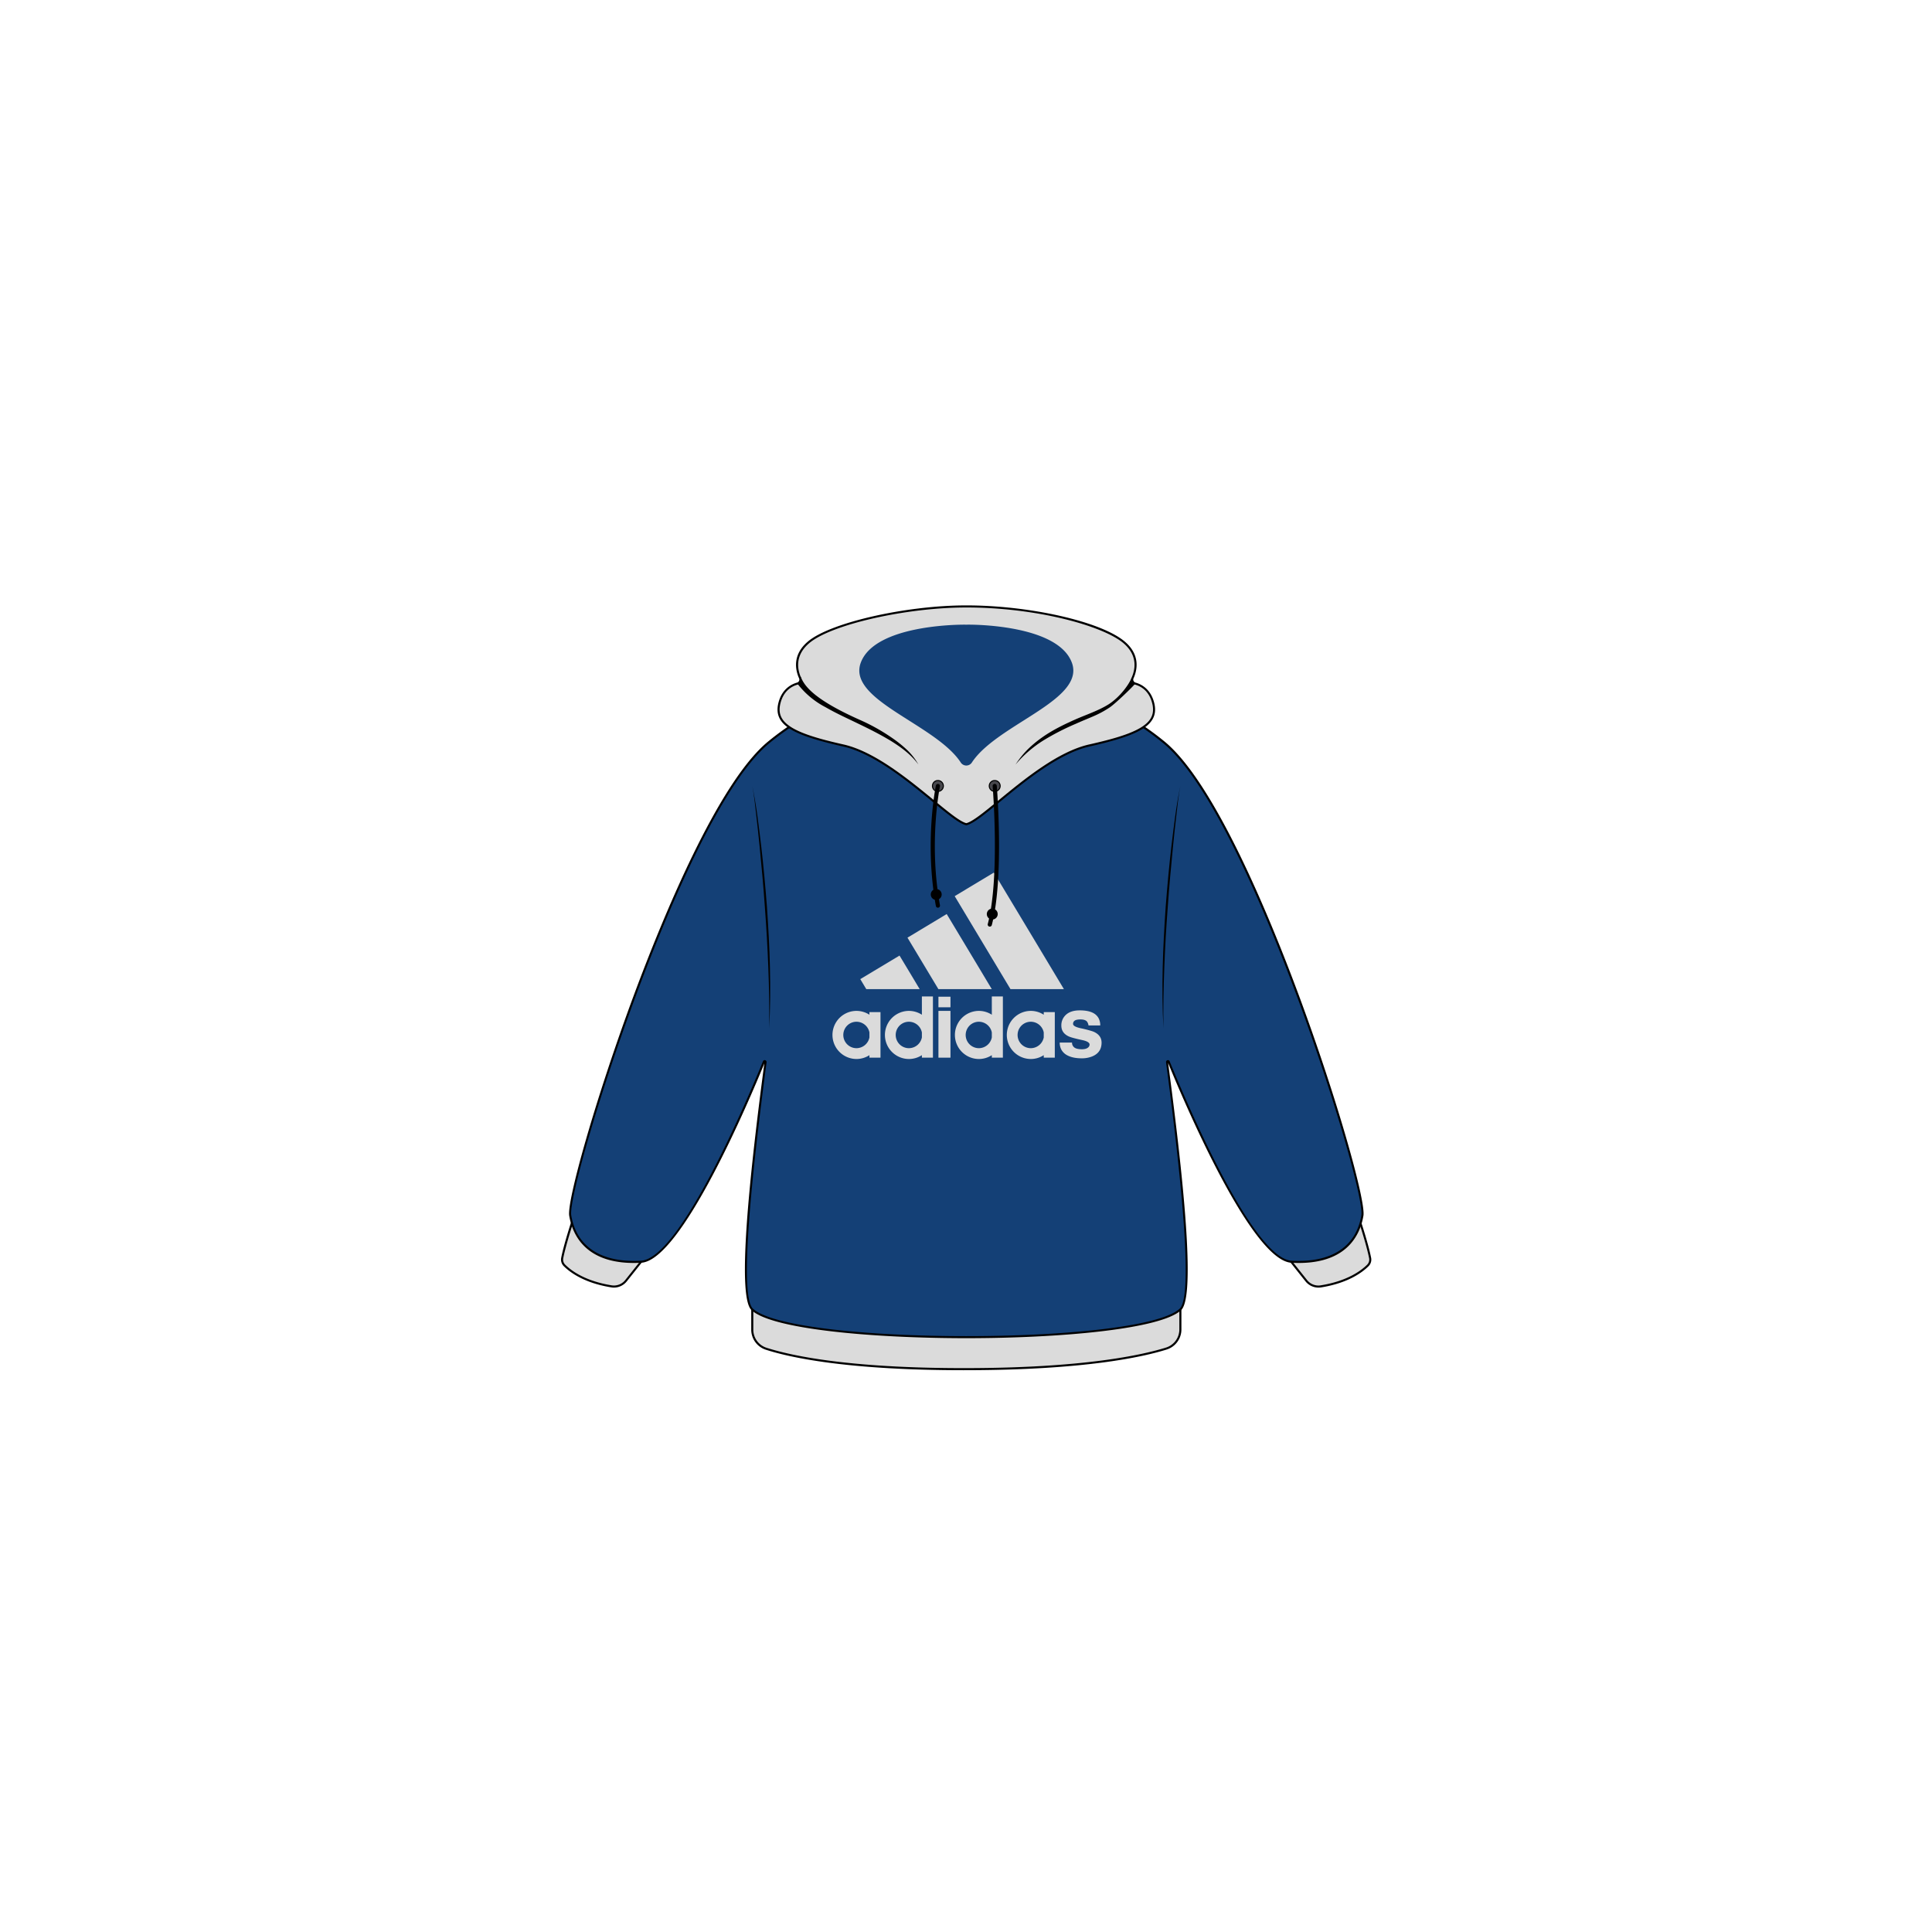  <svg viewBox="0 0 1921 1081" xmlns:xlink="http://www.w3.org/1999/xlink" xmlns="http://www.w3.org/2000/svg" class="svg" width="800pt" height="800pt">
                <defs>
                    </defs>
                    <g transform="translate(-121.5 -92.5)" id="hoodie">
                    
                    <g transform="translate(679.338 886.938)" data-name="Group 67" id="Group_67">
                        <path fill="#dbdbdb" transform="translate(-679.026 -701.302)" d="M689.907,702.85s-7.253,22.231-9.689,34.844a8.084,8.084,0,0,0,2.15,7.3c5.49,5.5,19.551,16.583,46.956,20.927a15.4,15.4,0,0,0,14.4-5.733l14.95-18.791Z" data-name="Path 27" id="Path_27"></path>
                        <path transform="translate(-679.338 -701.77)" d="M731.958,767.6a14.468,14.468,0,0,1-2.48-.2c-27.247-4.329-41.466-15.15-47.529-21.228a9.162,9.162,0,0,1-2.437-8.227c2.422-12.527,9.646-34.744,9.718-34.973l.387-1.2,1.089.616,69.846,39.13-15.709,19.737A16.4,16.4,0,0,1,731.958,767.6Zm-41.136-62.765c-1.534,4.787-7.2,22.79-9.274,33.526a7.031,7.031,0,0,0,1.878,6.364c5.877,5.891,19.723,16.412,46.382,20.64a14.4,14.4,0,0,0,13.445-5.361l14.19-17.845Z" data-name="Path 28" id="Path_28"></path>
                    </g>
                    <g transform="translate(1403.771 886.981)" data-name="Group 68" id="Group_68">
                        <path fill="#dbdbdb" transform="translate(-1184.283 -701.345)" d="M1254.631,702.85s7.253,22.231,9.689,34.844a8.084,8.084,0,0,1-2.15,7.3c-5.49,5.5-19.551,16.583-46.956,20.927a15.4,15.4,0,0,1-14.4-5.733l-14.95-18.791Z" data-name="Path 29" id="Path_29"></path>
                        <path transform="translate(-1184.76 -701.8)" d="M1213.369,767.59a16.533,16.533,0,0,1-12.9-6.307l-15.709-19.737L1255.7,701.8l.387,1.2c.072.215,7.31,22.432,9.718,34.973a9.161,9.161,0,0,1-2.437,8.227c-6.049,6.063-20.282,16.9-47.529,21.228A20.362,20.362,0,0,1,1213.369,767.59Zm-25.485-25.427,14.19,17.845a14.42,14.42,0,0,0,13.445,5.361c26.674-4.243,40.506-14.749,46.4-20.64a7.093,7.093,0,0,0,1.878-6.364c-2.078-10.75-7.74-28.738-9.273-33.525Z" data-name="Path 30" id="Path_30"></path>
                    </g>
                    <g transform="translate(868.454 973.453)" data-name="Group 69" id="Group_69">
                        <path fill="#dbdbdb" transform="translate(-810.972 -761.818)" d="M1024.839,822.233c-118.149.186-175.51-12.7-199.06-20.324a20,20,0,0,1-13.789-19.049V762.85h425.668v19.78a19.992,19.992,0,0,1-14,19.12C1199.7,809.232,1141.655,822.061,1024.839,822.233Z" data-name="Path 31" id="Path_31"></path>
                        <path transform="translate(-811.28 -762.13)" d="M1022.681,823.577c-116.458,0-173.317-12.742-196.91-20.368a20.954,20.954,0,0,1-14.491-20.038V762.13h427.733v20.812a20.941,20.941,0,0,1-14.72,20.109c-24.295,7.6-82.488,20.353-199.146,20.525h-2.465ZM813.344,764.194v18.977a18.9,18.9,0,0,0,13.072,18.074c23.478,7.6,80.123,20.267,196.279,20.267h2.465c116.386-.172,174.349-12.886,198.53-20.439a18.894,18.894,0,0,0,13.273-18.146V764.18H813.344Z" data-name="Path 32" id="Path_32"></path>
                    </g>
                    <g transform="translate(687.323 338.147)" data-name="Group 70" id="Group_70">
                        <path fill="#144076" transform="translate(-684.595 -318.574)" d="M1276.044,391.057c-80.022-65.732-179.954-70.978-195.391-71.394v-.043s-.4,0-1.061.014c-.659-.014-1.061-.014-1.061-.014v.043c-15.451.416-115.368,5.662-195.391,71.394-86.974,71.437-202.07,442.41-197.369,470.474s25.857,48.475,70.52,45.924c39.961-2.279,108.173-164.761,122.062-198.888a.853.853,0,0,1,1.62.487c-18.16,136.8-25.943,234.162-13.2,245.858,39.99,36.736,385.679,36.736,425.669,0,12.728-11.7,4.959-109.062-13.2-245.858a.853.853,0,0,1,1.62-.487c13.889,34.127,82.1,196.609,122.062,198.888,44.662,2.551,65.818-17.859,70.52-45.924C1478.114,833.467,1363.018,462.494,1276.044,391.057Z" data-name="Path 33" id="Path_33"></path>
                        <path transform="translate(-684.909 -318.89)" d="M1079.906,983.809c-91.217,0-192.61-8.6-213.536-27.821-11.9-10.922-7.74-91.188,12.7-245.385-14.62,35.776-82.287,195.907-122.42,198.2-55,3.053-68.441-27.964-71.594-46.784-2.422-14.419,25.757-115.54,64.356-219.5,28.423-76.511,83.534-211,133.371-251.95,78.13-64.184,173.977-70.907,195.018-71.595v-.043l1.046-.029,1.075.014,2.078-.029v.086c21.041.688,116.873,7.41,195.018,71.595,49.851,40.95,104.962,175.425,133.371,251.95,38.614,103.959,66.778,205.08,64.356,219.5-3.153,18.82-16.641,49.851-71.594,46.784-40.319-2.308-108.388-163.858-122.607-198.673,20.611,154.441,24.8,234.907,12.885,245.858C1272.516,975.195,1171.108,983.809,1079.906,983.809ZM879.384,707.335a2.023,2.023,0,0,1,.5.072,1.888,1.888,0,0,1,1.4,2.107c-20.21,152.219-24.768,234.635-13.531,244.955,39.66,36.421,384.618,36.421,424.278,0,11.237-10.32,6.679-92.736-13.531-244.955a1.888,1.888,0,0,1,1.4-2.107,1.791,1.791,0,0,1,2.179,1.1c13.316,32.708,81.743,195.993,121.159,198.243,39.5,2.265,64.184-13.746,69.444-45.064,2.379-14.176-25.757-114.781-64.256-218.453-28.337-76.325-83.276-210.426-132.754-251.061-78.947-64.844-176.1-70.663-194.774-71.165l-1.577-.029-.473.029c-18.676.5-115.827,6.321-194.76,71.165C834.621,432.81,779.7,566.927,751.345,643.237c-38.5,103.672-66.635,204.277-64.256,218.453,5.246,31.318,29.914,47.343,69.445,45.064C795.95,904.5,864.377,741.219,877.693,708.5A1.816,1.816,0,0,1,879.384,707.335Z" data-name="Path 34" id="Path_34"></path>
                    </g>
                    <g transform="translate(894.605 274.45)" data-name="Group 71" id="Group_71">
                        <path fill="#dbdbdb" transform="translate(-829.219 -274.134)" d="M1202.879,371.815c-3.2-13.559-12.112-18.275-17.931-19.923a4.091,4.091,0,0,1-2.695-5.633c3.354-7.482,7.009-22.489-8.743-35.6-22.016-18.347-90.529-35.475-156.591-35.475-61.174,0-134.575,17.128-156.591,35.475-15.752,13.129-12.1,28.136-8.743,35.6a4.091,4.091,0,0,1-2.695,5.633c-5.819,1.634-14.735,6.364-17.931,19.923-4.888,20.8,14.677,30.587,63.611,41.6s105.206,74.619,122.334,78.288c17.128-3.669,73.4-67.28,122.334-78.288C1188.2,402.4,1207.781,392.612,1202.879,371.815Z" data-name="Path 35" id="Path_35"></path>
                        <path transform="translate(-829.525 -274.45)" d="M1017.24,493.075l-.215-.043c-6.651-1.419-18.547-11.194-33.626-23.578-24.61-20.21-58.322-47.887-88.723-54.724-38.255-8.614-55.713-16.025-62.249-26.474-2.938-4.687-3.626-10.033-2.15-16.369,3.383-14.362,13.129-19.12,18.648-20.683a3.189,3.189,0,0,0,2.021-1.691,3.038,3.038,0,0,0,.014-2.523c-3.569-7.969-7.152-23.349,9.016-36.822,22.432-18.691,97.38-35.719,157.25-35.719,63.081,0,133.615,16.025,157.25,35.719,16.182,13.488,12.6,28.867,9.016,36.822a2.935,2.935,0,0,0,.014,2.523,3.189,3.189,0,0,0,2.021,1.691c5.518,1.548,15.265,6.307,18.647,20.683h0c1.491,6.335.788,11.682-2.15,16.369-6.536,10.449-23.994,17.859-62.249,26.474-30.4,6.837-64.113,34.514-88.723,54.724-15.079,12.384-26.975,22.159-33.626,23.578Zm0-216.561c-59.483,0-133.8,16.8-155.931,35.245-15.136,12.613-11.8,26.961-8.457,34.4a5.045,5.045,0,0,1-.029,4.243,5.243,5.243,0,0,1-3.34,2.809c-6.206,1.749-14.219,6.493-17.2,19.164-1.362,5.762-.745,10.607,1.892,14.792,7.167,11.438,29.541,18.49,60.945,25.556,30.888,6.952,64.8,34.8,89.583,55.14,14.692,12.054,26.316,21.615,32.536,23.105,6.206-1.491,17.845-11.051,32.536-23.105,24.768-20.339,58.695-48.188,89.583-55.14,31.4-7.066,53.793-14.118,60.959-25.556,2.623-4.185,3.239-9.03,1.892-14.792-2.981-12.671-10.994-17.415-17.2-19.164a5.236,5.236,0,0,1-3.339-2.809,5.1,5.1,0,0,1-.029-4.243c3.34-7.425,6.665-21.787-8.457-34.4C1152.833,294.818,1087.43,276.514,1017.24,276.514Z" data-name="Path 36" id="Path_36"></path>
                    </g>
                    <g transform="translate(975.916 293.6)" data-name="Group 72" id="Group_72">
                        <path fill="#144076" transform="translate(-885.945 -287.5)" d="M1096.279,325.555c-14.677-39.144-107.284-37.008-103.945-37.008s-89.253-2.136-103.945,37.008c-13.6,36.277,74.4,60.286,99.286,98.455a5.519,5.519,0,0,0,9.288,0C1021.889,385.855,1109.881,361.832,1096.279,325.555Z" data-name="Path 37" id="Path_37"></path>
                        <path fill="#144076" transform="translate(-886.255 -287.81)" d="M992.658,427.889a6.591,6.591,0,0,1-5.518-3c-10.177-15.609-31.117-28.867-51.356-41.7-28.953-18.332-56.3-35.647-48.031-57.691,14.147-37.739,98.455-37.854,104.862-37.668h.043c6.049-.215,90.715-.158,104.9,37.668,8.27,22.045-19.078,39.359-48.031,57.691-20.239,12.828-41.179,26.086-51.356,41.7A6.59,6.59,0,0,1,992.658,427.889Zm-1.018-138c-9.962,0-88.837,1.347-101.967,36.349-7.668,20.468,18.977,37.352,47.2,55.226,20.439,12.943,41.566,26.316,51.987,42.3a4.5,4.5,0,0,0,7.568,0c10.42-15.982,31.562-29.369,51.987-42.3,28.222-17.874,54.882-34.758,47.2-55.226-13.129-35-91.976-36.349-101.952-36.349h-.014v.014l-1.921-.014Z" data-name="Path 38" id="Path_38"></path>
                    </g>
                    <g transform="translate(1048.135 448.054)" data-name="Group 75" id="Group_75">
                        <g transform="translate(0 0)" data-name="Group 73" id="Group_73">
                        <path fill="#47474c" transform="translate(-936.484 -395.41)" d="M947.836,401.358a5.418,5.418,0,1,1-5.418-5.418A5.414,5.414,0,0,1,947.836,401.358Z" data-name="Path 39" id="Path_39"></path>
                        <path transform="translate(-936.64 -395.57)" d="M942.574,407.438a5.934,5.934,0,1,1,5.934-5.934A5.946,5.946,0,0,1,942.574,407.438Zm0-10.822a4.9,4.9,0,1,0,4.9,4.9A4.909,4.909,0,0,0,942.574,396.616Z" data-name="Path 40" id="Path_40"></path>
                        </g>
                        <g transform="translate(56.487 0)" data-name="Group 74" id="Group_74">
                        <path fill="#47474c" transform="translate(-975.894 -395.41)" d="M987.246,401.358a5.418,5.418,0,1,1-5.418-5.418A5.414,5.414,0,0,1,987.246,401.358Z" data-name="Path 41" id="Path_41"></path>
                        <path transform="translate(-976.05 -395.57)" d="M981.984,407.438a5.934,5.934,0,1,1,5.934-5.934A5.946,5.946,0,0,1,981.984,407.438Zm0-10.822a4.9,4.9,0,1,0,4.9,4.9A4.909,4.909,0,0,0,981.984,396.616Z" data-name="Path 42" id="Path_42"></path>
                        </g>
                    </g>
                    <path transform="translate(136.632 21.684)" d="M1110.076,324.49c-1.089,6.163,3.626,6.034,3.626,6.034-4.071,4.8-19.966,19.909-25.14,23.464a98.7,98.7,0,0,1-16.526,9c-5.719,2.494-11.395,4.73-17.013,7.281A249.431,249.431,0,0,0,1022.356,387a118.945,118.945,0,0,0-27.706,23.965,94.137,94.137,0,0,1,11.61-14.563,113.846,113.846,0,0,1,14.333-12.04c10.191-7.281,21.442-12.814,32.766-17.874,11.409-5.06,23.12-8.786,33.468-15.15C1098.81,343.811,1108.1,330.352,1110.076,324.49Z" data-name="Path 43" id="Path_43"></path>
                    <path transform="translate(71.035 21.35)" d="M952.36,396.791a122.341,122.341,0,0,0-14.376-11.567,193.593,193.593,0,0,0-32.006-18.046c-47.371-21.013-56.014-34.514-59.483-43.458,0,0,.86,5.576-3.225,7.124a84.15,84.15,0,0,0,28.193,23.564c10.664,6.178,21.815,11.137,32.723,16.469,10.951,5.246,21.772,10.707,32.092,16.956,10.22,6.35,20.081,13.588,27.348,23.449A62.461,62.461,0,0,0,952.36,396.791Z" data-name="Path 44" id="Path_44"></path>
                    <g transform="translate(949.178 540.102)" data-name="Group 76" id="Group_76">
                        <path fill="#dbdbdb" transform="translate(-799.273 -418.369)" d="M1065.571,570.358h-11.682a7.9,7.9,0,0,0-1.691-4.071c-1.247-1.247-3.383-1.892-6.321-1.892-2.9,0-4.916.487-6.034,1.448a3.767,3.767,0,0,0-1.29,2.981c0,1.763,2.465,3.182,7.324,4.271a114.856,114.856,0,0,1,12,3.1c.645.244,1.2.444,1.605.645,4.959,2.336,7.41,5.891,7.41,10.635,0,5.8-2.422,10.033-7.21,12.685-.6.33-1.175.6-1.82.889a27.2,27.2,0,0,1-10.793,2.007c-6.077,0-10.994-1.089-14.735-3.225a14.084,14.084,0,0,1-5.289-5.16,14.53,14.53,0,0,1-1.763-7.281h12.241a5.831,5.831,0,0,0,2.25,4.873c1.491,1.175,4.028,1.777,7.611,1.777,2.695,0,4.716-.573,6.049-1.691a3.78,3.78,0,0,0,1.534-2.981c0-1.892-2.408-3.383-7.21-4.429-7.167-1.534-11.682-2.781-13.531-3.669-4.916-2.293-7.324-5.834-7.324-10.75a14.031,14.031,0,0,1,3.827-10.019c3.225-3.426,8.055-5.117,14.462-5.117,5.275,0,9.5.774,12.685,2.25a4.393,4.393,0,0,1,.774.4,12.756,12.756,0,0,1,5.189,4.959A14.855,14.855,0,0,1,1065.571,570.358Z" data-name="Path 45" id="Path_45"></path>
                        <path fill="#dbdbdb" transform="translate(-830.846 -459.79)" d="M1027.956,520.592l33.067,55.1H1007.9l-31.576-52.632L952.42,483.225l23.908-14.376,15.064-9.059Z" data-name="Path 46" id="Path_46"></path>
                        <path fill="#dbdbdb" transform="translate(-815.203 -418.213)" d="M1036.321,579.662v22.589h-10.994v-2.494a23.509,23.509,0,0,1-12.886,3.827h-.129a23.923,23.923,0,0,1,0-47.844h.129a23.627,23.627,0,0,1,12.886,3.827v-2.623h10.994Zm-10.994,2.494v-4.988a13.186,13.186,0,0,0-12.886-10.635h-.129a13.151,13.151,0,0,0,0,26.3h.129A13.25,13.25,0,0,0,1025.328,582.156Z" data-name="Path 47" id="Path_47"></path>
                        <path fill="#dbdbdb" transform="translate(-830.807 -422.546)" d="M1000.3,584v22.589H989.3v-2.494a23.58,23.58,0,0,1-12.885,3.827H976.3a23.923,23.923,0,0,1,0-47.844h.115A23.663,23.663,0,0,1,989.3,563.9V545.74H1000.3ZM989.3,586.489V581.5a13.186,13.186,0,0,0-12.885-10.635H976.3a13.151,13.151,0,0,0,0,26.3h.115A13.238,13.238,0,0,0,989.3,586.489Z" data-name="Path 48" id="Path_48"></path>
                        <path fill="#dbdbdb" transform="translate(-845.041 -447.323)" d="M990.524,541.55l12.972,21.672H950.419L920.95,514.173l-1.29-2.136,1.29-.76,37.725-22.718Z" data-name="Path 49" id="Path_49"></path>
                        <rect fill="#dbdbdb" transform="translate(105.421 137.527)" height="46.511" width="11.954" data-name="Rectangle 84" id="Rectangle_84"></rect>
                        <rect fill="#dbdbdb" transform="translate(105.421 123.438)" height="10.506" width="11.954" data-name="Rectangle 85" id="Rectangle_85"></rect>
                        <path fill="#dbdbdb" transform="translate(-851.844 -422.546)" d="M951.79,584v22.589H940.8v-2.494a23.688,23.688,0,0,1-12.929,3.827h-.115a23.923,23.923,0,0,1,0-47.844h.115A23.808,23.808,0,0,1,940.8,563.9V545.74H951.79ZM940.8,586.489V581.5a13.185,13.185,0,0,0-12.929-10.635h-.115a13.151,13.151,0,0,0,0,26.3h.115A13.237,13.237,0,0,0,940.8,586.489Z" data-name="Path 50" id="Path_50"></path>
                        <path fill="#dbdbdb" transform="translate(-859.224 -434.844)" d="M935.133,532.611,946,550.742h-53.1l-5.963-9.947,39.015-23.435Z" data-name="Path 51" id="Path_51"></path>
                        <path fill="#dbdbdb" transform="translate(-867.6 -418.213)" d="M915.4,579.662v22.589H904.408v-2.494a23.724,23.724,0,0,1-12.929,3.827h-.129a23.923,23.923,0,0,1,0-47.844h.129a23.881,23.881,0,0,1,12.929,3.827v-2.623H915.4Zm-10.994,2.494v-4.988a13.186,13.186,0,0,0-12.929-10.635h-.129a13.152,13.152,0,0,0,0,26.3h.129A13.25,13.25,0,0,0,904.408,582.156Z" data-name="Path 52" id="Path_52"></path>
                    </g>
                    <path transform="translate(111.117 53.658)" d="M942.952,521.374a2.056,2.056,0,0,1-2.021-1.691c-11.567-63.439-.1-119.21.014-119.769a2.065,2.065,0,0,1,4.042.846c-.115.545-11.4,55.57.014,118.178a2.086,2.086,0,0,1-1.663,2.408A3.533,3.533,0,0,1,942.952,521.374Z" data-name="Path 53" id="Path_53"></path>
                    <path transform="translate(128.257 53.656)" d="M977.4,540.182a1.749,1.749,0,0,1-.53-.072,2.068,2.068,0,0,1-1.476-2.523c12.212-46.368,4.916-136.18,4.845-137.083a2.063,2.063,0,0,1,4.114-.33c.072.9,7.425,91.417-4.959,138.473A2.065,2.065,0,0,1,977.4,540.182Z" data-name="Path 54" id="Path_54"></path>
                    <path transform="translate(111.144 85.257)" d="M946.666,476.618a5.418,5.418,0,1,1-5.418-5.418A5.414,5.414,0,0,1,946.666,476.618Z" data-name="Path 55" id="Path_55"></path>
                    <path transform="translate(127.991 91.15)" d="M985.546,490.218a5.418,5.418,0,1,1-5.418-5.418A5.414,5.414,0,0,1,985.546,490.218Z" data-name="Path 56" id="Path_56"></path>
                    <path transform="translate(57.485 54.278)" d="M812,399.71c4.2,19.694,6.436,39.818,8.887,59.813,2.322,20.038,4.142,40.133,5.69,60.243,1.39,20.124,2.523,40.276,2.981,60.443.487,20.167.358,40.362-.731,60.5.315-20.167-.1-40.319-.86-60.443q-1.182-30.207-3.454-60.343c-1.39-20.1-3.225-40.176-5.217-60.228q-1.484-15.05-3.225-30.057C814.867,419.648,814.007,409.557,812,399.71Z" data-name="Path 57" id="Path_57"></path>
                    <path transform="translate(180.783 54.278)" d="M1114.371,399.71c-2.021,9.833-2.881,19.938-4.085,29.928q-1.741,15.007-3.225,30.057c-1.978,20.052-3.827,40.119-5.217,60.228q-2.322,30.143-3.454,60.343c-.76,20.138-1.175,40.291-.86,60.443-1.075-20.138-1.2-40.334-.731-60.5s1.591-40.319,2.981-60.443c1.562-20.11,3.368-40.2,5.69-60.243C1107.936,439.528,1110.172,419.418,1114.371,399.71Z" data-name="Path 58" id="Path_58"></path>
                    </g>
                </svg>